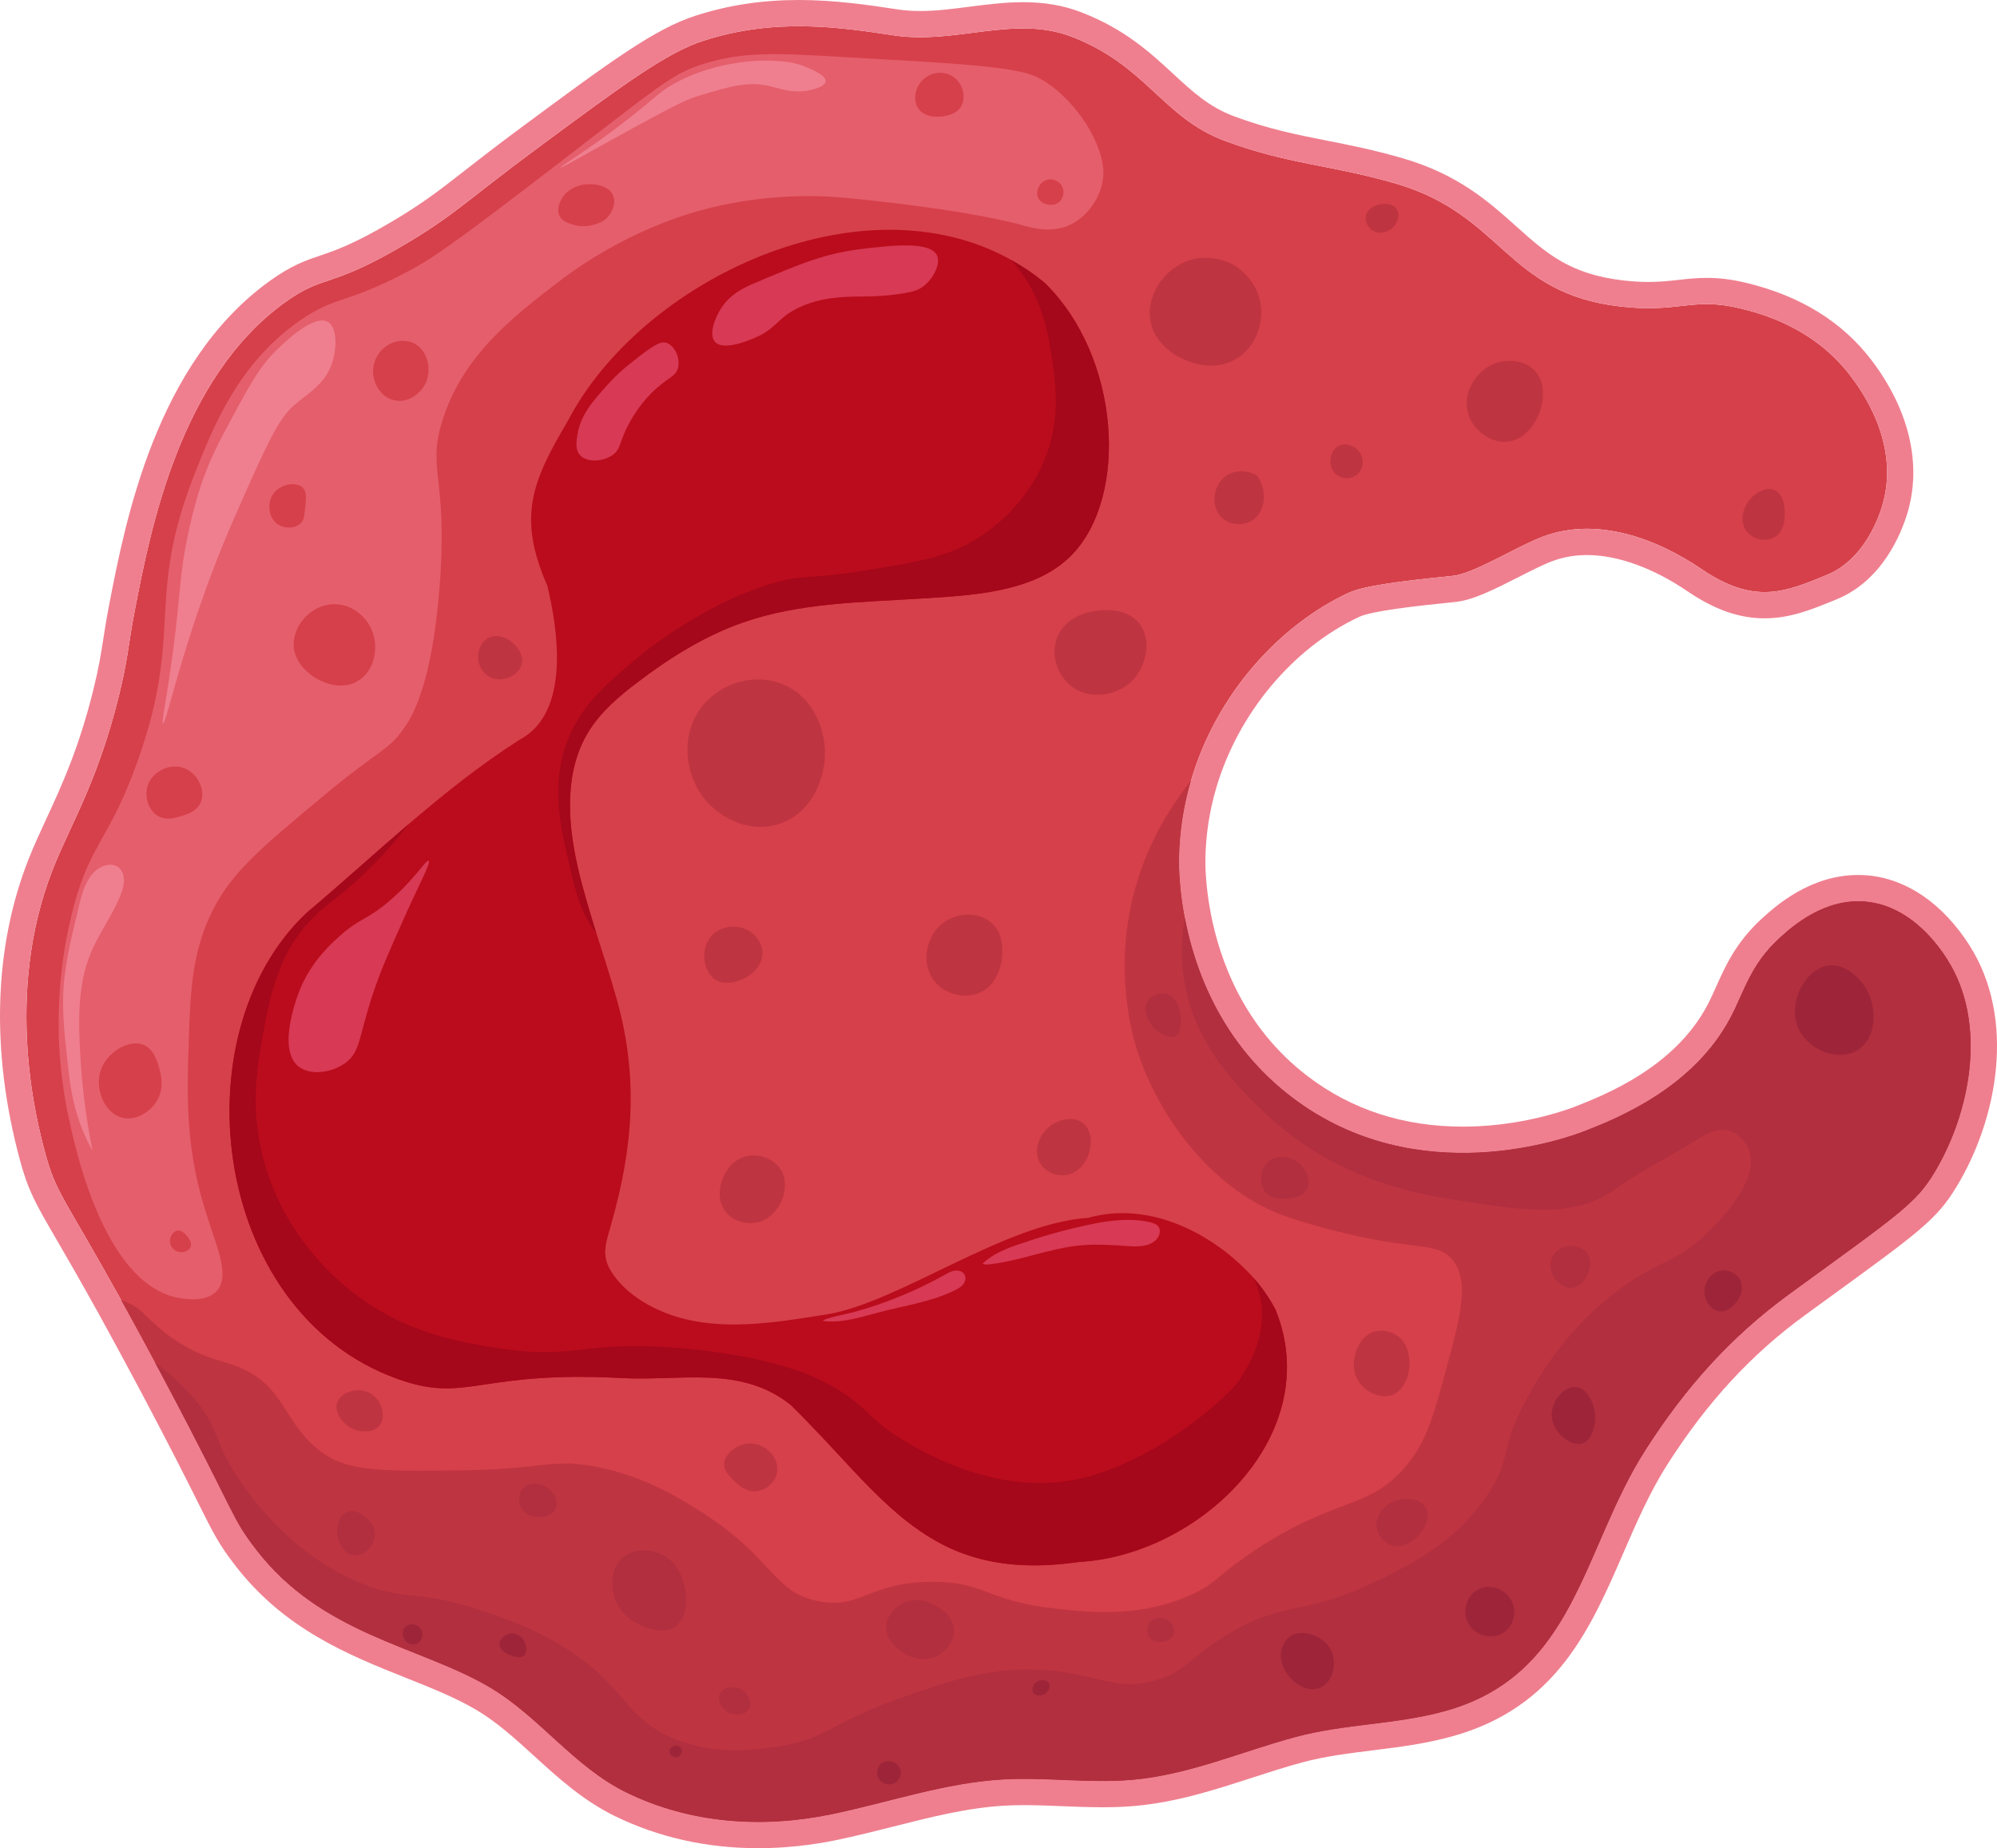 <?xml version="1.0" encoding="UTF-8"?>
<svg id="Capa_2" xmlns="http://www.w3.org/2000/svg" viewBox="0 0 610.001 564.436">
  <defs>
    <style>
      .cls-1 {
        fill: #bf3441;
      }

      .cls-2 {
        fill: #ba0c1c;
      }

      .cls-3 {
        fill: #d83954;
      }

      .cls-4 {
        fill: #ef7f8f;
      }

      .cls-5 {
        fill: #e55e6c;
      }

      .cls-6 {
        fill: #d6404a;
      }

      .cls-7 {
        fill: #b22f3f;
      }

      .cls-8 {
        fill: #9e2539;
      }

      .cls-9 {
        fill: #a5071b;
      }
    </style>
  </defs>
  <g id="Capa_1-2" data-name="Capa_1">
    <g>
      <g>
        <path class="cls-6" d="M590.824,358.206c-5.65,9.34-10.55,12.49-43.99,36.81-18.29,13.31-32.13,28.92-44.21,47.81-19.43,30.38-21.2,68.67-61.21,79.74-15.09,4.18-30.65,3.85-45.83,7.96-16.54,4.47-32.37,11.49-49.61,13.02-13.11,1.17-26.32-.84-39.47-.11-17.92,1-35.13,7.06-52.71,10.68-21,4.31-42.91,2.84-62.38-6.65-16.27-7.93-26.71-23.36-42.2-32.38-21.47-12.5-51.05-15.81-71.16-42.07-7.55-9.86-5.77-9.94-27.46-50.83-1.1-2.07-2.15-4.06-3.18-5.97-3.99-7.45-7.44-13.78-10.44-19.21-17.71-31.97-19.83-32.44-23.2-44.99-2.32-8.63-12.84-47.8,2.33-86.48,5.35-13.65,13.56-26.35,20.12-52.67,2.94-11.82,2.87-15.63,4.9-26.19,4.78-24.78,13.72-71.18,45.95-94.36,12.21-8.78,13.45-3.92,36.98-17.9,15.07-8.95,19.04-13.6,40-29.09,26.46-19.57,39.68-29.35,51.01-32.95,21.89-7.01,41.52-4.05,58.05-1.56,18.79,2.83,36.698-6.286,54.098.344,22.92,8.74,27.875,24.726,46.844,31.826,19.46,7.25,32.284,7.274,52.174,13.043,33.02,9.58,33.694,33.606,68.794,37.587,17.94,2.04,21.87-2.95,36.46.55,6.6,1.58,22.58,5.87,33.84,20.73,2.71,3.58,15.42,20.37,9.6,39.6-.65,2.15-4.9,16.21-16.98,21.13-12.35,5.04-21.84,9.29-38.06-1.73-14.28-9.71-32.22-16-48.26-10.13-8.24,3.02-21.31,11.42-27.81,12.09-17.64,1.78-27.53,3.17-32.03,5.27-20.76,9.7-40.16,30.62-47.97,57.26-2.19,7.44-3.47,15.32-3.63,23.53-.04,1.77-.07,8.82,1.74,18.34,3,15.78,11.07,38.33,32.64,54.78,19.29,14.73,40.5,17.78,57.49,16.92,17.11-.88,29.93-5.72,32.21-6.62,9.7-3.83,32.86-13.01,44.28-34.48,4.31-8.11,6.07-16.33,15.29-24.64,3.57-3.21,13.34-12.02,26.02-10.88,14.51,1.3,23.11,14.77,24.94,17.62,12.55,19.64,6.96,47.22-3.97,65.25Z"/>
        <path class="cls-4" d="M244.024,8.015c10.5,0,20.24,1.468,29.091,2.801,2.663.401,5.309.562,7.937.562,10.744,0,21.211-2.692,31.472-2.692,4.942,0,9.834.624,14.688,2.474,22.92,8.74,27.875,24.726,46.844,31.826,19.46,7.25,32.284,7.274,52.174,13.043,33.02,9.58,33.694,33.606,68.794,37.587,3.254.37,6.048.509,8.528.509,7.424,0,12.034-1.243,17.785-1.243,2.917,0,6.127.32,10.147,1.284,6.6,1.58,22.58,5.87,33.84,20.73,2.71,3.58,15.42,20.37,9.6,39.6-.65,2.15-4.9,16.21-16.98,21.13-6.643,2.711-12.46,5.194-18.94,5.194-5.567,0-11.624-1.831-19.12-6.924-10.467-7.117-22.902-12.397-35.112-12.398-4.448-0-8.864.7-13.148,2.268-8.24,3.02-21.31,11.42-27.81,12.09-17.64,1.78-27.53,3.17-32.03,5.27-20.76,9.7-40.16,30.62-47.97,57.26-2.19,7.44-3.47,15.32-3.63,23.53-.04,1.77-.07,8.82,1.74,18.34,3,15.78,11.07,38.33,32.64,54.78,17.36,13.257,36.276,17.053,52.271,17.053,1.778,0,3.519-.047,5.219-.133,17.11-.88,29.93-5.72,32.21-6.62,9.7-3.83,32.86-13.01,44.28-34.48,4.31-8.11,6.07-16.33,15.29-24.64,3.355-3.017,12.188-10.981,23.766-10.981.741,0,1.492.033,2.254.101,14.51,1.3,23.11,14.77,24.94,17.62,12.55,19.64,6.96,47.22-3.97,65.25-5.65,9.34-10.55,12.49-43.99,36.81-18.29,13.31-32.13,28.92-44.21,47.81-19.43,30.38-21.2,68.67-61.21,79.74-15.09,4.18-30.65,3.85-45.83,7.96-16.54,4.47-32.37,11.49-49.61,13.02-3.089.276-6.184.375-9.282.375-7.929,0-15.881-.649-23.82-.649-2.124,0-4.246.046-6.368.164-17.92,1-35.13,7.06-52.71,10.68-7.333,1.505-14.778,2.305-22.19,2.305-13.815,0-27.519-2.779-40.19-8.955-16.27-7.93-26.71-23.36-42.2-32.38-21.47-12.5-51.05-15.81-71.16-42.07-7.55-9.86-5.77-9.94-27.46-50.83-1.1-2.07-2.15-4.06-3.18-5.97-3.99-7.45-7.44-13.78-10.44-19.21-17.71-31.97-19.83-32.44-23.2-44.99-2.32-8.63-12.84-47.8,2.33-86.48,5.35-13.65,13.56-26.35,20.12-52.67,2.94-11.82,2.87-15.63,4.9-26.19,4.78-24.78,13.72-71.18,45.95-94.36,12.21-8.78,13.45-3.92,36.98-17.9,15.07-8.95,19.04-13.6,40-29.09,26.46-19.57,39.68-29.35,51.01-32.95,10.169-3.256,19.85-4.361,28.959-4.361M244.024,0c-11.165,0-21.437,1.552-31.404,4.743-12.575,3.996-26.182,14.059-53.289,34.108l-.042.031c-7.551,5.58-12.995,9.827-17.37,13.239-7.916,6.175-12.694,9.902-21.957,15.403-11.799,7.01-17.522,8.95-22.12,10.508-4.506,1.527-8.762,2.969-15.446,7.776-34.805,25.032-44.127,73.358-49.135,99.321-.792,4.118-1.284,7.292-1.718,10.093-.72,4.643-1.341,8.653-3.096,15.709-4.452,17.86-9.676,29.149-14.285,39.108-1.986,4.292-3.862,8.346-5.519,12.572-10.558,26.921-11.46,58.557-2.608,91.485,2.567,9.559,4.753,13.322,11.245,24.491,2.978,5.124,7.056,12.142,12.685,22.302,3.264,5.908,6.76,12.34,10.386,19.11.772,1.431,1.544,2.887,2.34,4.387l.828,1.56c8.834,16.654,13.748,26.49,17,32.999,4.802,9.612,6.251,12.514,11.174,18.942,15.072,19.681,34.812,27.55,52.228,34.492,7.695,3.067,14.963,5.964,21.263,9.632,6.424,3.741,12.023,8.841,17.952,14.241,7.367,6.71,14.985,13.649,24.769,18.417,13.294,6.48,27.998,9.765,43.701,9.765,7.811,0,15.819-.831,23.801-2.469,5.91-1.217,11.784-2.702,17.463-4.139,11.711-2.962,22.773-5.759,34.082-6.39,1.841-.102,3.778-.152,5.921-.152,3.807,0,7.587.154,11.59.318,3.984.163,8.103.331,12.23.331,3.66,0,6.929-.133,9.994-.406,12.645-1.122,24.369-4.918,35.707-8.59,5.016-1.624,10.203-3.304,15.282-4.676,6.98-1.89,14.101-2.775,21.64-3.712,7.895-.981,16.059-1.996,24.239-4.262,31.837-8.809,42.261-32.841,52.341-56.083,3.965-9.142,8.066-18.596,13.481-27.063,12.206-19.087,25.607-33.592,42.174-45.648,2.419-1.76,4.691-3.409,6.824-4.959,28.155-20.45,33.229-24.135,39.307-34.183,12.349-20.371,18.336-51.069,3.866-73.714l-.005-.007-.024-.038c-8.114-12.637-19.105-20.18-30.949-21.242-.982-.088-1.982-.133-2.97-.133-14.627 0-25.144,9.457-29.103,13.017-8.112,7.311-11.373,14.587-14.251,21.006-.919,2.049-1.786,3.985-2.778,5.852-10.056,18.906-31.142,27.231-40.146,30.787-2.21.872-14.027,5.266-29.678,6.071-1.602.081-3.222.122-4.808.122-18.068,0-34.018-5.184-47.407-15.408-19.472-14.85-26.86-35.336-29.631-49.907-1.64-8.627-1.64-14.934-1.601-16.662.142-7.269,1.254-14.477,3.306-21.448,6.676-22.771,23.41-42.794,43.674-52.262,3.811-1.778,16.403-3.241,29.442-4.557,5.401-.557,12.087-3.956,19.166-7.555,3.811-1.937,7.751-3.941,10.597-4.984,3.223-1.18,6.72-1.778,10.389-1.778,9.296.001,20.165,3.911,30.606,11.011,8.346,5.67,15.853,8.311,23.627,8.311,7.808,0,14.32-2.662,21.214-5.48l.754-.308c14.094-5.74,19.817-20.257,21.623-26.231,4.515-14.916.651-31.522-10.881-46.756-8.909-11.757-21.816-19.726-38.365-23.688-4.277-1.026-8.096-1.504-12.013-1.504-3.138,0-5.925.311-8.62.612-2.783.31-5.662.631-9.165.631-2.421,0-4.915-.15-7.623-.458-16.402-1.86-23.637-8.338-32.797-16.541-8.302-7.434-17.712-15.86-34.669-20.78-8.766-2.543-16.106-3.992-23.205-5.393-9.154-1.807-17.8-3.513-28.404-7.464-7.58-2.837-12.615-7.493-18.445-12.884-6.998-6.471-14.929-13.806-28.342-18.921-5.298-2.019-11.036-3-17.544-3-5.584,0-11.079.706-16.394,1.388-5.223.67-10.156,1.304-15.078,1.304-2.425,0-4.631-.155-6.744-.473-9.002-1.356-19.19-2.891-30.284-2.891h0Z"/>
      </g>
      <path class="cls-2" d="M329.464,477.026c-46.33,6.68-59.43-20.12-87.93-47.95-15.15-12.19-33.43-7.25-51.65-8.22-42.3-2.25-46.74,7.03-65.74,1.17-59.36-18.65-70.25-105.76-30.52-143.22,10.5-8.85,20.67-18.12,31.12-27.06,10.82-9.26,21.93-18.16,33.99-25.85,15.33-8.1,11.88-32.87,8.45-47.01-9.17-21.01-4.78-31.65,6.26-50.34,22.46-43.03,89.4-74.83,135.4-49.18,3.52,1.96,6.92,4.26,10.17,6.92,23.27,22.58,25.85,65.49,8.22,83.35-11.47,11.62-31.33,12.22-46.54,13.19-18.03,1.15-36.51,1.26-53.77,7.29-11.69,4.09-22.32,10.75-32.18,18.24-5.72,4.34-11.32,9.1-15.06,15.24-7.21,11.85-6.38,26.9-3.37,40.45,1.56,7.02,3.64,13.91,5.8,20.77,2.16,6.81,4.4,13.6,6.32,20.48,6.69,24.01,4.93,45.28-1.85,69-1.75,6.12-3.06,9.56.79,15.03,2.65,3.78,6.43,6.81,10.43,9.05,16.88,9.41,36.67,5.89,54.69,3.04,21.85-3.46,54.483-27.903,79.823-29.473,18.71-5.34,38.517,4.733,50.797,18.553,2.43,2.74,4.61,5.88,6.48,9.43,15.53,38.11-23.18,75.13-60.13,77.1Z"/>
      <path class="cls-9" d="M329.464,477.026c-46.33,6.68-59.43-20.12-87.93-47.95-15.15-12.19-33.43-7.25-51.65-8.22-42.3-2.25-46.74,7.03-65.74,1.17-59.36-18.65-70.25-105.76-30.52-143.22,10.5-8.85,20.67-18.12,31.12-27.06-5.49,7.19-12.87,15.16-20.95,21.59-3.74,2.97-8.07,5.97-12.52,12-2.56,3.46-7.23,10.73-10.17,26.35-2.56,13.57-5.19,27.46,0,44.6,6.18,20.46,19.65,32.92,26.6,38.35,16.18,12.65,32.99,15.37,45.4,17.22,23.3,3.48,25.46-2.87,56.34,0,26.86,2.5,39.2,8.6,42.26,10.17,13.75,7.07,12.64,11.26,25.83,18.79,6.81,3.88,29.7,16.94,54.78,10.17,22.86-6.17,43.457-25.198,46.177-29.348,8.6-13.09,8.217-22.696,4.623-31.142,2.43,2.74,4.61,5.88,6.48,9.43,15.53,38.11-23.18,75.13-60.13,77.1Z"/>
      <path class="cls-9" d="M327.234,169.636c-11.47,11.62-31.33,12.22-46.54,13.19-18.03,1.15-36.51,1.26-53.77,7.29-11.69,4.09-22.32,10.75-32.18,18.24-5.72,4.34-11.32,9.1-15.06,15.24-7.21,11.85-6.38,26.9-3.37,40.45,1.56,7.02,3.64,13.91,5.8,20.77-4.7-5.45-6.46-13.1-8.67-22.7-2.39-10.39-5.62-24.44,1.05-38.61,4.38-9.3,11.4-15.19,20.34-22.69,1.23-1.03,6.83-5.68,15.14-10.7,4.59-2.77,13.72-8.22,25.3-11.74,10.37-3.15,11.8-1.44,27.39-3.91,18.24-2.89,27.58-4.37,37.31-10.96,3.1-2.1,14.48-10.04,19.82-25.04,4.06-11.38,2.64-21.22,1.57-28.7-.9-6.21-2.28-15.85-8.35-25.04-1.3-1.96-2.7-3.75-4.17-5.36,3.52,1.96,6.92,4.26,10.17,6.92,23.27,22.58,25.85,65.49,8.22,83.35Z"/>
      <path class="cls-3" d="M286.223,78.048c-1.978-4.466-13.84-3.087-22.435-2.087-11.639,1.354-18.803,4.381-33.13,10.435-3.107,1.313-7.527,3.274-10.435,7.826-1.814,2.839-3.832,7.926-1.826,10.174,2.449,2.745,9.617-.178,11.739-1.044,7.09-2.891,6.93-5.903,13.304-9.13,6.795-3.44,13.998-3.574,18.261-3.652,2.833-.052,7.855.094,14.609-1.044,2.234-.376,3.998-.782,5.739-2.087,3.028-2.269,5.335-6.769,4.174-9.391Z"/>
      <path class="cls-3" d="M203.513,104.682c-1.25-.389-2.791-.075-8.087,4.043-3.993,3.105-6.524,5.074-10.043,9-4.526,5.049-8.012,9.039-9,15-.334,2.016-.722,4.574.783,6.261,2.076,2.328,6.931,2.078,9.913,0,2.749-1.915,1.951-4.022,5.217-9.913.8-1.443,3.011-5.369,6.783-9.13,4.68-4.667,7.445-4.776,8.087-7.826.62-2.947-1.159-6.658-3.652-7.435Z"/>
      <path class="cls-3" d="M130.926,262.899c-.793-.502-4.076,5.511-12,12.261-6.854,5.838-8.893,5.168-14.87,10.435-2.852,2.513-8.701,7.774-12.261,16.174-.402.947-7.651,18.507-.522,24,3.586,2.763,9.997,1.845,14.087-1.044,4.806-3.395,4.109-7.888,8.609-21.391,2.221-6.665,4.437-11.661,8.87-21.652,5.296-11.938,8.905-18.265,8.087-18.783Z"/>
      <path class="cls-3" d="M354.196,375.306c-.074-.258-.193-.503-.363-.728-.552-.728-1.485-1.043-2.372-1.263-1.942-.483-3.942-.706-5.942-.758-4.582-.119-9.139.653-13.621,1.612-5.71,1.222-11.354,2.752-16.9,4.58-5.211,1.718-10.802,3.297-14.864,7.171.642.327,1.404.273,2.12.194,9.45-1.041,18.427-4.924,27.894-5.792,4.701-.431,9.435-.109,14.145.221,3.062.214,6.517.299,8.743-1.814.915-.869,1.489-2.268,1.159-3.422Z"/>
      <path class="cls-3" d="M293.053,388.126c-.422-.112-.872-.141-1.301-.089-1.129.136-2.148.716-3.141,1.27-5.859,3.272-11.983,6.07-18.289,8.364-3.246,1.181-6.541,2.228-9.873,3.137-1.025.28-9.229,1.903-9.049,2.61,5.918.756,11.785-1.265,17.561-2.761,7.653-1.982,15.631-3.111,22.718-6.612.932-.46,1.871-.981,2.52-1.793s.948-1.984.477-2.911c-.319-.629-.933-1.032-1.623-1.214Z"/>
      <path class="cls-5" d="M311.448,68.551c3.279.954,9.669,2.922,15.652,0,6.024-2.942,10.343-10.209,9.913-16.696-.641-9.668-9.741-22.886-19.956-28.174-6.771-3.505-26.179-4.343-59.348-6.261-20.327-1.175-30.491-1.763-42.783,2.087-9.459,2.963-12.664,6.017-44.87,30.783-33.059,25.422-38.712,29.148-46.956,33.391-17.959,9.244-20.737,6.8-31.304,14.087-18.664,12.871-26.384,31.794-32.348,46.956-15.202,38.652-3.153,47.855-17.478,87.913-9.018,25.219-14.949,24.8-20.348,47.739-2.575,10.94-6.466,33.298-.783,60.261,2.058,9.766,10.634,50.451,32.87,55.565,1.602.368,9.006,1.871,12.522-1.956,4.355-4.741-.428-14.211-3.913-25.826-5.67-18.898-5.174-34.38-4.696-49.304.542-16.912.955-29.808,8.609-43.435,5.818-10.358,14.835-17.862,32.87-32.87,17.218-14.328,19.219-13.255,24.261-20.348,2.296-3.229,8.628-12.942,10.957-43.826,2.525-33.482-3.955-34.827.783-50.087,6.189-19.935,21.653-31.828,35.217-42.261,20.591-15.836,40.31-21.231,46.174-22.696,19.144-4.78,35.353-3.804,42.261-3.13,37.444,3.652,52.696,8.087,52.696,8.087Z"/>
      <path class="cls-1" d="M590.824,358.206c-5.65,9.34-10.55,12.49-43.99,36.81-18.29,13.31-32.13,28.92-44.21,47.81-19.43,30.38-21.2,68.67-61.21,79.74-15.09,4.18-30.65,3.85-45.83,7.96-16.54,4.47-32.37,11.49-49.61,13.02-13.11,1.17-26.32-.84-39.47-.11-17.92,1-35.13,7.06-52.71,10.68-21,4.31-42.91,2.84-62.38-6.65-16.27-7.93-26.71-23.36-42.2-32.38-21.47-12.5-51.05-15.81-71.16-42.07-7.55-9.86-5.77-9.94-27.46-50.83-5.36-10.11-9.85-18.36-13.62-25.18,2.2.73,4.15,1.75,5.78,3.11,2.58,2.15,6.07,6.58,13.69,10.96,7.03,4.03,11.15,4.34,16.05,6.26,15.37,6.03,13.86,18.37,27,27,7.88,5.18,19.34,5.02,42.26,4.69,24.41-.34,26.63-3.67,39.91-1.17,15.04,2.83,26.02,9.71,32.87,14.09,21.87,13.97,21.33,24.07,35.22,27,13.14,2.77,15.49-5.88,35.22-5.87,16.11,0,15.94,5.77,37.56,8.21,10.83,1.23,26.52,2.81,42.26-4.69,6.81-3.25,6.04-4.57,16.44-11.74,26.24-18.08,36.44-13.26,48.13-27,6.46-7.6,8.61-15.63,12.91-31.7,3.8-14.21,6.77-25.3,1.17-31.69-3.75-4.28-8.47-3.17-23.47-5.87,0,0-13.73-2.48-27-7.04-21.41-7.37-37.89-28.54-45-48.92-1.31-3.75-7.99-23.76-1.96-48.52,3.49-14.36,10.26-26.24,17.8-35.73-2.19,7.44-3.47,15.32-3.63,23.53-.1,4.71-.19,46.76,34.38,73.12,19.29,14.73,40.5,17.78,57.49,16.92,17.11-.88,29.93-5.72,32.21-6.62,9.7-3.83,32.86-13.01,44.28-34.48,4.31-8.11,6.07-16.33,15.29-24.64,3.57-3.21,13.34-12.02,26.02-10.88,14.51,1.3,23.11,14.77,24.94,17.62,12.55,19.64,6.96,47.22-3.97,65.25Z"/>
      <path class="cls-7" d="M590.824,358.206c-5.65,9.34-10.55,12.49-43.99,36.81-18.29,13.31-32.13,28.92-44.21,47.81-19.43,30.38-21.2,68.67-61.21,79.74-15.09,4.18-30.65,3.85-45.83,7.96-16.54,4.47-32.37,11.49-49.61,13.02-13.11,1.17-26.32-.84-39.47-.11-17.92,1-35.13,7.06-52.71,10.68-21,4.31-42.91,2.84-62.38-6.65-16.27-7.93-26.71-23.36-42.2-32.38-21.47-12.5-51.05-15.81-71.16-42.07-7.55-9.86-5.77-9.94-27.46-50.83-1.1-2.07-2.15-4.06-3.18-5.97,4.76,3.44,9.36,7.64,13.08,12.34,6.71,8.49,4.58,11.13,12,22.43,2.61,3.99,15.62,23.8,38.61,32.87,13.69,5.4,16.38,1.25,37.04,8.35,6.96,2.39,14.66,5.03,23.48,10.43,19.62,12.01,18.73,21.69,33.91,28.18,12.63,5.39,24.81,3.62,31.83,2.6,15.04-2.18,16.32-7.29,37.04-14.6,15.29-5.4,27.77-9.8,43.83-8.87,16.71.96,22.21,6.83,34.95,3.13,8.66-2.52,9.7-6.27,20.35-13.05,18.14-11.53,23.84-6.2,45.65-16.56,10.41-4.95,25.1-11.93,35.22-27,7.61-11.34,3.32-13.38,11.74-28.96,3.28-6.07,12.9-23.4,31.69-36,10.42-6.98,14.04-6.07,22.7-14.09,2.27-2.1,17.49-16.19,13.7-26.21-.87-2.28-2.95-4.98-5.87-5.87-3.86-1.17-7.71,1.28-9.39,2.35-8.51,5.38-17.68,9.75-25.83,15.65-12.26,8.87-28.22,6.34-48.52,3.13-10.98-1.74-36.5-5.78-58.31-26.61-8.19-7.82-22.92-21.9-25.04-43.83-.51-5.25-.25-10.58.65-15.77,3,15.78,11.07,38.33,32.64,54.78,19.29,14.73,40.5,17.78,57.49,16.92,17.11-.88,29.93-5.72,32.21-6.62,9.7-3.83,32.86-13.01,44.28-34.48,4.31-8.11,6.07-16.33,15.29-24.64,3.57-3.21,13.34-12.02,26.02-10.88,14.51,1.3,23.11,14.77,24.94,17.62,12.55,19.64,6.96,47.22-3.97,65.25Z"/>
      <path class="cls-4" d="M240.165,18.888c-6.963-.854-12.921.005-14.185.196-3.633.548-10.59,1.653-18.391,5.576-5.787,2.91-6.898,4.787-15.88,11.804-12.119,9.468-20.73,14.36-20.511,14.707.214.339,8.348-4.567,24.261-13.207,12.357-6.709,14.886-7.786,18.294-8.804,9.53-2.848,14.861-4.442,21.424-2.837,3.105.759,7.45,2.47,12.815,1.076.907-.236,4.061-1.055,4.207-2.544.194-1.98-5.046-4.026-6.261-4.5-2.775-1.083-5.07-1.381-5.772-1.467Z"/>
      <path class="cls-4" d="M100.144,98.29c-4.332-2.49-13.63,6.626-15.652,8.609-5.145,5.045-8.022,10.301-13.565,20.609-3.808,7.08-6.319,11.749-8.87,18.783-.533,1.469-2.838,7.924-4.957,18.522-2.033,10.171-1.897,14.165-3.391,27.131-2.174,18.865-4.584,28.807-3.913,28.956.797.178,3.751-13.973,10.957-34.956,5.193-15.122,9.665-25.263,13.043-32.87,7.431-16.734,11.242-25.183,15.913-29.217,4.507-3.893,9.576-6.473,11.739-13.043,1.491-4.527,1.575-10.867-1.304-12.522Z"/>
      <path class="cls-4" d="M30.049,265.271c-.232.152-.454.315-.662.488-2.841,2.357-4.113,6.232-4.946,9.697-2.091,8.706-4.46,17.508-5.036,26.443-.543,8.419.676,17.046,1.566,25.435.89,8.389,3.064,16.74,7.29,24.042-2.215-10.886-3.48-21.958-3.937-33.058-.376-9.144-.156-18.563,3.3-27.037,2.544-6.24,6.743-11.705,9.212-17.975.825-2.095,1.448-4.456.662-6.566-1.263-3.39-4.942-3.11-7.448-1.469Z"/>
      <path class="cls-1" d="M377.317,81.203c-.51-.316-7.058-4.226-14.478-1.565-7.342,2.633-13.011,10.792-11.348,18.783,1.779,8.546,10.864,11.712,12.13,12.13,1.623.537,7.771,2.569,13.696-.783,5.828-3.297,8.614-10.207,7.826-16.435-.98-7.742-7.14-11.705-7.826-12.13Z"/>
      <path class="cls-1" d="M468.491,112.899c-3.182-3.06-8.168-3.242-11.739-1.956-5.956,2.144-10.317,9.216-8.217,15.652,1.705,5.229,7.351,9.048,12.522,8.217,3.662-.588,5.853-3.311,6.652-4.304,3.649-4.534,5.54-13.033.783-17.609Z"/>
      <path class="cls-1" d="M545.187,156.725c-.005-.979-.028-5.667-3.13-7.043-2.756-1.223-6.057,1.003-7.63,2.935-1.893,2.324-3.32,6.721-.783,9.783,1.905,2.299,5.511,3.2,8.217,1.761,3.354-1.783,3.333-6.099,3.326-7.435Z"/>
      <path class="cls-1" d="M347.97,190.377c-3.906-4.895-10.972-4.09-12.522-3.913-1.52.173-9.776,1.114-12.522,8.217-2.079,5.379.055,11.567,4.304,14.87,4.552,3.537,9.949,2.535,10.957,2.348,1.106-.205,5.472-1.15,8.609-5.087,3.387-4.252,5.03-11.603,1.174-16.435Z"/>
      <path class="cls-1" d="M415.796,138.986c-1.141-2.607-4.443-3.978-6.783-2.869-2.817,1.335-3.591,5.955-1.304,8.348,1.62,1.696,4.709,2.201,6.783.522,1.841-1.491,2.136-4.099,1.304-6Z"/>
      <path class="cls-1" d="M426.752,63.986c-1.149-1.944-4.106-1.973-5.87-1.435-.538.164-3.171.968-3.652,3.391-.368,1.855.716,3.69,2.217,4.565,2.228,1.299,4.572.014,4.826-.13,2.164-1.234,3.706-4.313,2.478-6.391Z"/>
      <path class="cls-1" d="M238.926,208.899c-8.693-3.467-18.467-.243-24,6.261-7.452,8.758-5.938,21.966,1.044,29.739,4.697,5.229,13.256,9.543,21.913,6.783,9.559-3.048,13.698-12.953,14.087-20.348.418-7.952-3.212-18.513-13.043-22.435Z"/>
      <path class="cls-1" d="M302.97,281.942c-3.901-3.584-10.348-3.242-14.478-.391-5.511,3.804-7.475,12.476-3.13,18,3.172,4.033,9.226,5.777,14.087,3.522,5.926-2.75,6.551-9.81,6.652-10.956.129-1.459.597-6.749-3.13-10.174Z"/>
      <path class="cls-1" d="M238.404,357.073c-2.081-3.177-6.511-4.934-10.565-3.913-4.869,1.226-6.715,5.832-7.043,6.652-.31.773-2.408,6.01.783,10.174,2.574,3.358,7.192,4.199,10.565,3.131,6.115-1.937,9.782-10.668,6.261-16.044Z"/>
      <path class="cls-1" d="M330.752,342.986c-3.15-2.427-7.696-.946-10.174,1.044-3.043,2.442-5.15,7.402-2.87,11.217,1.532,2.563,4.642,3.937,7.565,3.652,4.689-.456,6.716-4.966,7.043-5.739,1.172-2.772,1.682-7.673-1.565-10.174Z"/>
      <path class="cls-1" d="M229.404,284.682c-3.397-2.45-8.628-2.298-11.739.783-3.989,3.95-2.971,11.202.783,13.696,2.663,1.769,6.044.705,7.043.391,3.272-1.029,7.539-4.155,7.435-8.609-.087-3.709-3.152-5.994-3.522-6.261Z"/>
      <path class="cls-1" d="M427.796,408.725c-1.887-1.824-5.166-2.955-8.217-1.956-3.861,1.264-5.139,5.212-5.478,6.261-.307.949-1.74,5.838,1.565,9.783,2.418,2.886,6.639,4.391,9.783,3.131,5.575-2.235,6.897-12.819,2.348-17.217Z"/>
      <path class="cls-1" d="M236.056,444.464c-1.856-2.696-5.474-4.228-8.87-3.391-2.936.724-6.063,3.307-6,6.261.042,1.96,1.472,3.344,2.87,4.696,1.586,1.534,3.862,3.736,7.043,3.391,2.908-.315,5.722-2.665,6.261-5.739.464-2.647-.955-4.71-1.304-5.217Z"/>
      <path class="cls-1" d="M113.187,425.551c-3.598-2.115-9.008-.587-10.174,2.739-1.09,3.108,1.835,6.907,5.087,8.217,2.321.935,6.028,1.094,7.826-1.174,2.159-2.722.652-7.789-2.739-9.783Z"/>
      <path class="cls-1" d="M157.274,196.899c-1.737-1.813-5.171-3.608-8.087-2.087-2.765,1.442-3.099,4.84-3.13,5.217-.223,2.695,1.171,5.555,3.652,6.783,3.674,1.817,8.728-.443,9.652-3.913.769-2.885-1.61-5.503-2.087-6Z"/>
      <path class="cls-6" d="M113.97,193.508c-1.577-4.897-6.214-8.97-11.739-9-6.917-.038-12.706,6.275-12.522,12.522.172,5.828,5.477,9.273,6.261,9.783.766.497,7.434,4.679,13.304,1.174,4.886-2.917,6.322-9.43,4.696-14.478Z"/>
      <path class="cls-6" d="M126.883,105.073c-2.795-1.648-5.834-.781-6.457-.587-3.827,1.193-6.684,5.134-6.457,9.391.189,3.545,2.533,7.597,6.652,8.413,4.082.808,7.663-2.006,9.196-4.891,2.227-4.193.931-10.047-2.935-12.326Z"/>
      <path class="cls-6" d="M291.23,23.486c-2.777-1.949-6.573-1.518-9,.587-2.533,2.197-3.584,6.228-1.761,9,2.267,3.448,7.381,2.52,8.217,2.348,1.047-.215,3.6-.74,4.891-2.935,1.605-2.73.603-6.929-2.348-9Z"/>
      <path class="cls-6" d="M324.491,57.073c-.807-1.745-2.768-2.57-4.435-2.217-2.425.513-3.864,3.446-3,5.478.627,1.474,2.314,2.119,3.522,2.217.376.031,1.734.141,2.87-.783,1.279-1.041,1.817-3.021,1.044-4.696Z"/>
      <path class="cls-6" d="M187.339,59.877c-1.254-3.395-6.215-3.927-9-3.522-.459.067-4.864.778-6.848,4.5-.359.673-1.61,3.021-.587,5.087.74,1.494,2.27,2.033,3.717,2.543,3.699,1.304,6.968.127,7.826-.196.878-.331,1.687-.635,2.543-1.369,1.822-1.562,3.266-4.559,2.348-7.043Z"/>
      <path class="cls-6" d="M56.578,234.725c-4.484-1.907-10.046.779-11.478,5.217-1.119,3.468.353,7.79,3.391,9.391,2.283,1.204,4.752.503,6.522,0,1.753-.498,5.024-1.427,6.261-4.174,1.54-3.423-.529-8.663-4.696-10.435Z"/>
      <path class="cls-6" d="M92.448,148.899c-1.926-1.834-6.806-1.194-9,1.956-2.07,2.972-1.33,7.577,1.565,9.391,2.17,1.359,5.499,1.12,7.043-.652.697-.8.822-1.718,1.044-3.522.425-3.46.721-5.866-.652-7.174Z"/>
      <path class="cls-6" d="M43.926,319.116c-4.418-1.864-11.572,2.163-13.304,8.217-1.616,5.649,1.523,12.944,7.043,14.087,4.068.842,8.2-1.91,10.174-5.087,2.524-4.063,1.278-8.435.783-10.174-.547-1.922-1.639-5.754-4.696-7.043Z"/>
      <path class="cls-6" d="M57.23,377.616c-.361-.455-1.64-2.062-3.13-1.761-1.472.298-2.558,2.336-2.054,4.109.474,1.667,2.212,2.597,3.717,2.446.12-.012,1.9-.217,2.446-1.565.536-1.323-.547-2.686-.978-3.228Z"/>
      <path class="cls-7" d="M484.73,382.508c-1.983-2.431-7.196-2.99-9.783.196-2.098,2.583-1.486,6.42.587,8.609.14.148,2.418,2.484,5.087,1.956,3.992-.789,6.721-7.559,4.109-10.761Z"/>
      <path class="cls-7" d="M397.078,355.508c-2.264-2.067-6.57-3.335-9.587-.783-2.95,2.496-2.96,7.2-.783,9.587,1.882,2.062,4.904,1.854,6.261,1.761,1.375-.095,4.909-.338,6.261-2.935,1.333-2.56-.245-5.889-2.152-7.63Z"/>
      <path class="cls-7" d="M356.774,303.66c-2.09-.764-5.003.17-6.261,2.152-1.806,2.847.429,6.871,2.739,8.804,1.33,1.113,4.229,2.826,5.87,1.761,2.697-1.75,2.115-11.085-2.348-12.717Z"/>
      <path class="cls-7" d="M435.622,460.638c-1.643-3.12-6.626-3.514-9.913-2.087-2.59,1.124-5.712,4.066-5.217,7.826.324,2.466,2.121,4.654,4.435,5.478,4.387,1.562,8.188-2.65,8.609-3.13.237-.271,3.923-4.599,2.087-8.087Z"/>
      <path class="cls-7" d="M356.774,494.812c-1.506-1.016-3.862-1.106-5.283.391-1.091,1.151-1.443,3.042-.587,4.5,1.094,1.864,3.439,1.791,3.913,1.761.254-.016,2.99-.232,3.717-2.348.583-1.694-.514-3.463-1.761-4.304Z"/>
      <path class="cls-7" d="M285.883,490.377c-.956-.55-4.97-2.858-9.391-1.044-2.469,1.013-5.315,3.416-5.739,6.783-.624,4.952,4.357,9.087,8.609,10.174.927.237,4.135,1.004,7.304-.783,2.412-1.36,4.897-4.253,4.696-7.826-.242-4.293-4.191-6.564-5.478-7.304Z"/>
      <path class="cls-7" d="M201.622,474.464c-3.246-1.364-8.32-1.692-11.739,1.565-4.199,4-2.594,10.257-2.348,11.217,1.882,7.337,9.467,9.705,10.174,9.913,1.813.533,5.442,1.6,8.348-.261,4.33-2.773,4.173-10.202,2.348-14.87-.528-1.351-2.207-5.642-6.783-7.565Z"/>
      <path class="cls-7" d="M166.6,453.921c-1.974-1.07-5.271-1.379-7.043.783-1.486,1.813-1.197,4.506,0,6.261,1.81,2.652,5.176,2.395,5.674,2.348.44-.042,3.473-.327,4.5-2.543,1.094-2.361-.723-5.543-3.13-6.848Z"/>
      <path class="cls-7" d="M111.622,463.247c-.632-.508-3.064-2.464-5.478-1.565-2.846,1.06-3.113,5.136-3.13,5.478-.16,3.113,1.677,7.557,5.217,7.826,3.139.238,6.088-2.921,6.261-6.13.171-3.164-2.417-5.244-2.87-5.609Z"/>
      <path class="cls-7" d="M226.926,516.203c-2.256-1.583-6.004-1.12-7.043,1.044-.921,1.918.546,4.633,2.609,5.739,1.974,1.058,5.092.962,6.261-1.044,1.11-1.905-.117-4.54-1.826-5.739Z"/>
      <path class="cls-8" d="M558.491,294.856c-7.138.954-12.805,11.776-9,19.565,3.087,6.32,12.086,9.983,18,6.261,5.449-3.429,5.757-11.539,3.522-16.826-2.035-4.814-7.204-9.711-12.522-9Z"/>
      <path class="cls-8" d="M531.752,391.247c-.875-2.065-3.41-3.554-5.87-3.261-3.321.396-5.597,3.933-5.217,7.174.298,2.548,2.258,5.085,4.565,5.348,3.801.433,8.177-5.352,6.522-9.261Z"/>
      <path class="cls-8" d="M487.274,432.595c-.115-3.623-2.225-8.646-5.87-9-3.707-.36-7.512,4.254-7.435,8.609.093,5.227,5.776,9.759,9.391,8.609,2.882-.917,4.005-5.304,3.913-8.217Z"/>
      <path class="cls-8" d="M459.1,498.725c2.896-1.771,4.095-5.505,3.13-8.609-1.244-4.002-6.018-6.727-10.174-4.957-3.915,1.667-5.6,6.607-3.652,10.435,2.006,3.943,7.148,5.3,10.696,3.131Z"/>
      <path class="cls-8" d="M403.274,515.421c3.85-1.679,5.031-7.001,3.652-10.696-1.914-5.13-8.838-7.328-12.522-5.217-1.677.961-2.405,2.657-2.609,3.131-1.568,3.653.531,7.271,1.044,8.087,1.836,2.923,6.308,6.496,10.435,4.696Z"/>
      <path class="cls-8" d="M320.448,514.116c-.614-1.15-2.573-1.335-3.783-.522-1.057.71-1.754,2.325-1.044,3.391.671,1.008,2.257,1.012,3.261.522,1.249-.609,2.169-2.26,1.565-3.391Z"/>
      <path class="cls-8" d="M274.535,543.464c.755-1.074.842-2.52.261-3.652-.893-1.74-3.286-2.589-5.087-1.565-1.397.794-2.083,2.515-1.696,4.043.031.122.446,1.65,1.956,2.348,1.512.699,3.533.295,4.565-1.174Z"/>
      <path class="cls-8" d="M208.013,533.812c-.591-.888-1.932-.962-2.739-.391-.452.32-.83.907-.783,1.565.069.961,1.019,1.707,1.956,1.696.865-.01,1.39-.66,1.435-.717.471-.603.563-1.503.13-2.152Z"/>
      <path class="cls-8" d="M155.839,498.856c-1.659.269-3.245,1.671-3.261,3.261-.022,2.204,2.99,3.284,3.652,3.522.823.295,2.667.956,3.783,0,1.191-1.021.875-3.302,0-4.696-.738-1.175-2.295-2.392-4.174-2.087Z"/>
      <path class="cls-8" d="M128.448,497.29c-1.128-1.494-3.496-1.638-4.696-.391-1.302,1.354-.745,3.846.783,4.826.92.59,2.266.681,3.261,0,1.36-.931,1.697-3.051.652-4.435Z"/>
      <path class="cls-1" d="M383.97,145.182c-3.284-1.801-7.157-1.646-9.783.391-3.769,2.924-4.41,9.294-.978,12.522,2.519,2.369,6.694,2.54,9.391.783,3.692-2.406,4.9-8.612,1.37-13.696Z"/>
    </g>
  </g>
</svg>